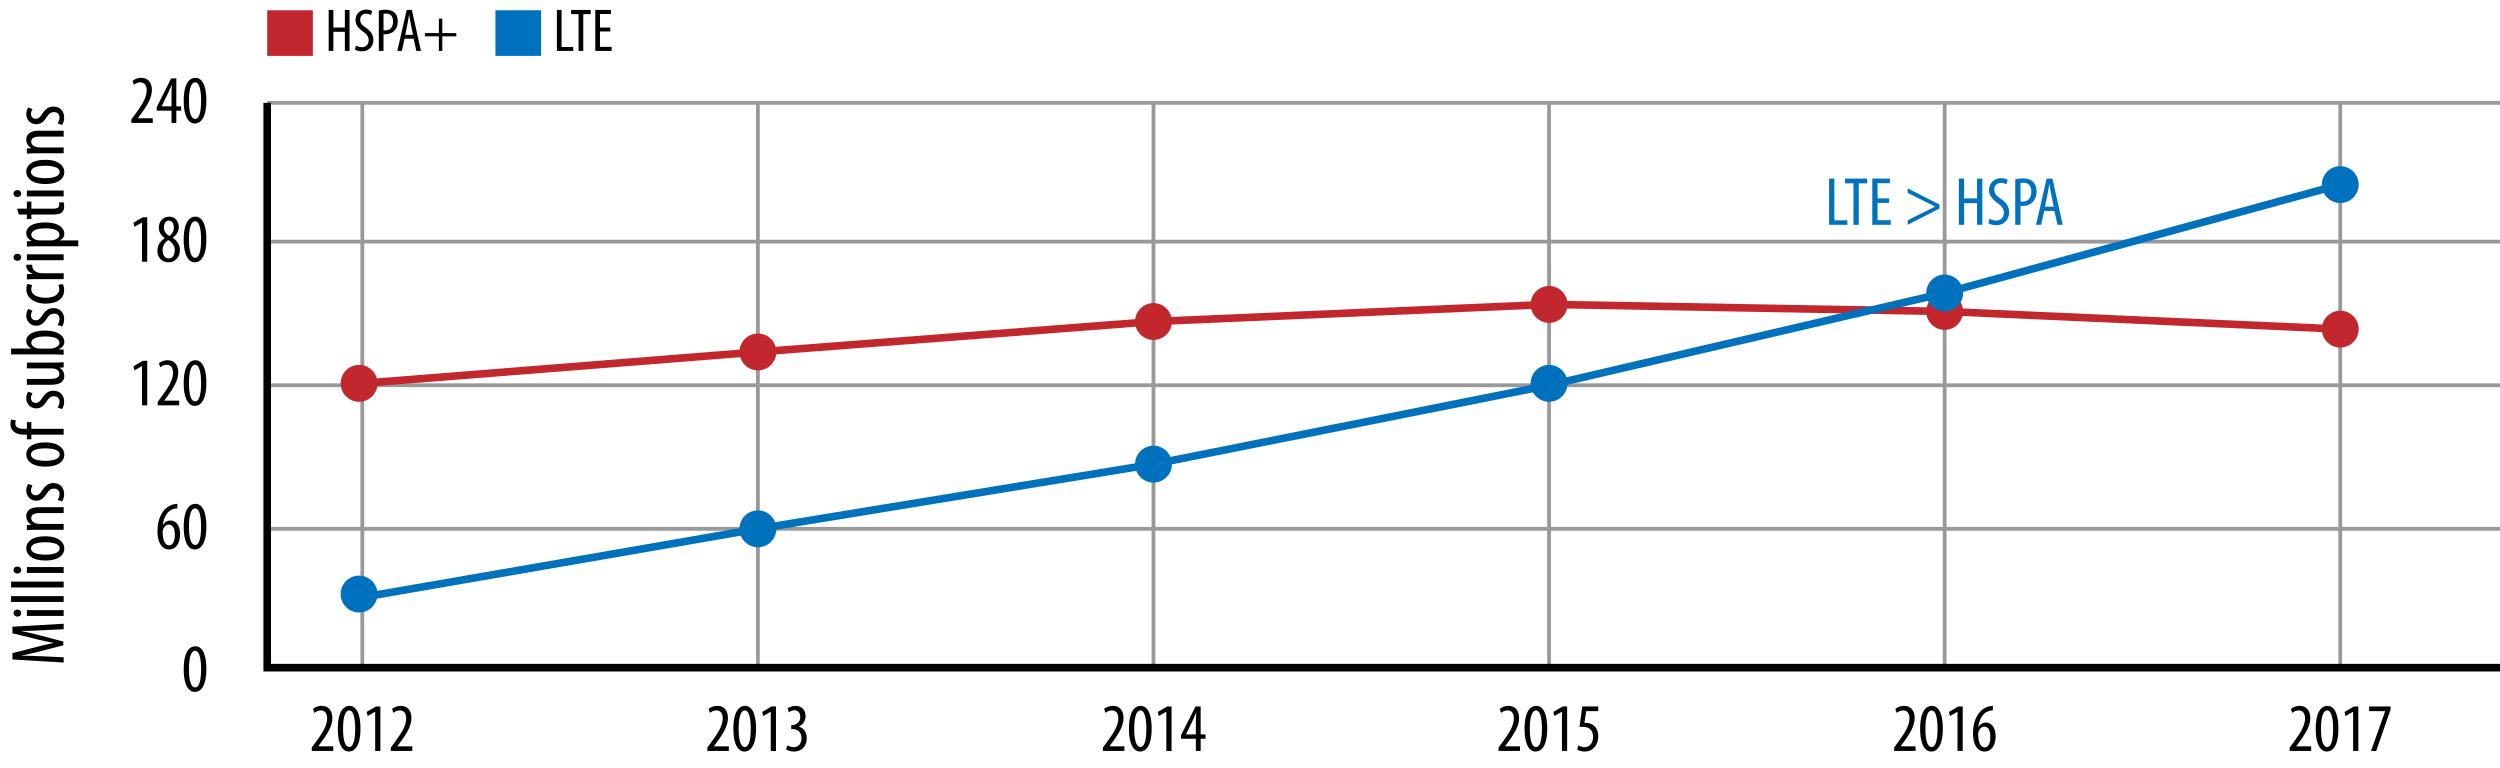 <svg xmlns="http://www.w3.org/2000/svg" viewBox="0 0 328.625 100.963"><path fill="none" stroke="#999" stroke-width=".5" stroke-miterlimit="10" d="M35.125 69.514h293.5m-293.5-18.875h293.5m-293.5-18.875h293.5m-293.5-18.25h293.5m-281 74.25v-74.25m52 74.25v-74.25m52 74.25v-74.25m52 74.25v-74.25m52 74.25v-74.25m52 74.25v-74.25"/><path fill="none" stroke="#000" stroke-miterlimit="10" d="M35.125 13.514v74.25h293.5"/><circle cx="47.201" cy="78.09" r="2.424" fill="#0071bc" fill-rule="evenodd" clip-rule="evenodd"/><circle cx="99.625" cy="69.514" r="2.424" fill="#0071bc" fill-rule="evenodd" clip-rule="evenodd"/><circle cx="151.625" cy="61.014" r="2.424" fill="#0071bc" fill-rule="evenodd" clip-rule="evenodd"/><circle cx="203.625" cy="50.389" r="2.424" fill="#0071bc" fill-rule="evenodd" clip-rule="evenodd"/><circle cx="307.625" cy="24.264" r="2.424" fill="#0071bc" fill-rule="evenodd" clip-rule="evenodd"/><path fill="none" stroke="#c1272d" stroke-miterlimit="10" d="M47.625 50.389l52-4.125 52-4 52-2.25 52 .924 52 2.326" clip-rule="evenodd"/><circle cx="47.201" cy="50.389" r="2.424" fill="#c1272d" fill-rule="evenodd" clip-rule="evenodd"/><circle cx="99.625" cy="46.264" r="2.424" fill="#c1272d" fill-rule="evenodd" clip-rule="evenodd"/><circle cx="151.625" cy="42.264" r="2.424" fill="#c1272d" fill-rule="evenodd" clip-rule="evenodd"/><circle cx="203.625" cy="40.014" r="2.424" fill="#c1272d" fill-rule="evenodd" clip-rule="evenodd"/><circle cx="255.625" cy="40.939" r="2.424" fill="#c1272d" fill-rule="evenodd" clip-rule="evenodd"/><circle cx="307.625" cy="43.264" r="2.424" fill="#c1272d" fill-rule="evenodd" clip-rule="evenodd"/><circle cx="255.625" cy="38.514" r="2.424" fill="#0071bc" fill-rule="evenodd" clip-rule="evenodd"/><path fill="#0071bc" d="M240.434 23.48h.693v5.482h1.71v.585h-2.403V23.48zm3.204.621h-1.107v-.621h2.907v.621h-1.107v5.446h-.692v-5.446zm4.689 2.566h-1.521v2.277h1.729v.604h-2.422V23.48h2.313v.603h-1.62v1.999h1.521v.585zm6.615.747l-4.177 2.134v-.594l3.601-1.792v-.018l-3.601-1.792v-.594l4.177 2.133v.523zm3.24-3.934v2.602h1.701V23.48h.693v6.067h-.693v-2.836h-1.701v2.836h-.693V23.48h.693zm3.338 5.267c.207.135.567.242.873.242.631 0 1.009-.414 1.009-1.026 0-.558-.324-.899-.802-1.26-.477-.333-1.143-.9-1.143-1.684 0-.918.639-1.594 1.602-1.594.379 0 .712.117.855.226l-.17.594a1.282 1.282 0 0 0-.721-.207c-.594 0-.873.45-.873.864 0 .604.314.837.891 1.252.729.513 1.054 1.071 1.054 1.746 0 1.044-.738 1.701-1.702 1.701-.414 0-.854-.135-1.025-.261l.152-.593zm3.384-5.177a4.022 4.022 0 0 1 1.008-.117c.559 0 1.026.135 1.342.45.297.288.449.729.449 1.251 0 .559-.135.937-.369 1.242-.332.45-.891.676-1.431.676-.117 0-.207 0-.306-.009v2.484h-.693V23.57zm.694 2.907c.08.019.152.027.27.027.684 0 1.144-.45 1.144-1.306 0-.621-.261-1.179-1.026-1.179-.162 0-.297.018-.387.045v2.413zm3.113 1.252l-.404 1.818h-.666l1.386-6.067h.765l1.352 6.067h-.685l-.405-1.818h-1.343zm1.252-.559l-.315-1.539c-.09-.433-.171-.937-.243-1.387h-.035c-.072.459-.162.981-.244 1.387l-.314 1.539h1.151z"/><path d="M5.472 82.85c-.89.051-1.879.1-2.639.07v.04c.75.149 1.549.329 2.339.54l3.158.83v.489l-3.028.79c-.859.22-1.689.42-2.469.55v.029c.79 0 1.729.041 2.688.08l2.849.131v.689l-6.736-.4v-.829l3.078-.79c.89-.229 1.55-.399 2.319-.539v-.03c-.77-.13-1.409-.28-2.319-.499l-3.078-.76v-.859l6.736-.391v.72l-2.898.139zm-3.189-2.711c.3-.011.5.18.5.469 0 .25-.2.439-.5.439s-.499-.199-.499-.449c0-.279.199-.459.499-.459zm6.087.829H3.533v-.77H8.37v.77zm-6.916-1.84v-.77H8.37v.77H1.454zm0-1.909v-.77H8.37v.77H1.454zm.829-2.74c.3-.01.5.18.5.47 0 .25-.2.439-.5.439s-.499-.2-.499-.45c0-.279.199-.459.499-.459zm6.087.83H3.533v-.77H8.37v.77zM5.951 70.5c1.869 0 2.499.87 2.499 1.61 0 .869-.79 1.568-2.488 1.568-1.77 0-2.509-.789-2.509-1.619 0-.859.81-1.559 2.498-1.559zm0 2.409c.8 0 1.89-.14 1.89-.84 0-.659-1.14-.789-1.89-.789-.739 0-1.879.13-1.879.81 0 .689 1.14.819 1.879.819zm-1.169-3.27c-.569 0-.859.03-1.249.04v-.67l.579-.04v-.02c-.39-.21-.659-.6-.659-1.109 0-.669.499-1.169 1.669-1.169H8.37v.77H5.252c-.569 0-1.149.11-1.149.669 0 .32.27.629.789.729.12.02.271.03.431.03H8.37v.77H4.782zm2.788-3.92c.11-.17.25-.47.25-.78 0-.439-.27-.709-.699-.709-.37 0-.62.13-.95.62-.409.63-.819.969-1.379.969-.779 0-1.339-.58-1.339-1.329 0-.38.13-.669.25-.87l.579.21c-.12.18-.21.39-.21.64 0 .42.3.63.61.63.329 0 .509-.12.839-.6.36-.56.8-1 1.47-1 .969 0 1.438.66 1.438 1.449 0 .36-.109.75-.279.959l-.58-.189zM5.951 58.16c1.869 0 2.499.87 2.499 1.609 0 .87-.79 1.569-2.488 1.569-1.77 0-2.509-.79-2.509-1.619 0-.859.81-1.559 2.498-1.559zm0 2.409c.8 0 1.89-.14 1.89-.839 0-.66-1.14-.79-1.89-.79-.739 0-1.879.13-1.879.81 0 .689 1.14.819 1.879.819zm2.419-3.43H4.122v.61h-.589v-.61h-.29c-.52 0-1.06-.08-1.459-.43-.311-.28-.41-.669-.41-.969 0-.26.05-.46.12-.6l.6.13c-.04.09-.08.22-.08.419 0 .55.59.68 1.22.68h.3v-.879h.589v.879H8.37v.77zm-.8-3.56c.11-.17.25-.47.25-.78 0-.439-.27-.709-.699-.709-.37 0-.62.13-.95.62-.409.63-.819.969-1.379.969-.779 0-1.339-.58-1.339-1.329 0-.38.13-.669.25-.87l.579.21c-.12.18-.21.39-.21.64 0 .42.3.63.61.63.329 0 .509-.12.839-.6.36-.56.8-1 1.47-1 .969 0 1.438.66 1.438 1.449 0 .36-.109.75-.279.959l-.58-.189zm-.519-5.918c.54 0 .96-.03 1.319-.04v.669l-.51.05v.02c.24.15.59.52.59 1.039 0 .85-.66 1.18-1.859 1.18H3.533v-.77h2.948c.76 0 1.319-.12 1.319-.65 0-.45-.42-.649-.64-.689-.13-.03-.28-.04-.44-.04H3.533v-.77h3.518zm1.319-1.032c-.28-.01-.829-.04-1.159-.04H1.454v-.77h2.648v-.02c-.479-.25-.649-.609-.649-1.02 0-.75.869-1.319 2.448-1.319 1.749 0 2.549.72 2.549 1.469 0 .51-.3.77-.71.959v.03l.63.05v.661zm-1.709-.81c.11 0 .22 0 .3-.03.72-.18.85-.51.85-.72 0-.62-.84-.839-1.869-.839-.97 0-1.829.229-1.829.849 0 .36.45.66.859.72.11.02.23.02.34.02h1.349zm.909-3.1c.11-.17.25-.47.25-.78 0-.439-.27-.709-.699-.709-.37 0-.62.13-.95.62-.409.63-.819.969-1.379.969-.779 0-1.339-.58-1.339-1.329 0-.38.13-.669.25-.87l.579.21c-.12.18-.21.39-.21.64 0 .42.3.63.61.63.329 0 .509-.12.839-.6.36-.56.8-1 1.47-1 .969 0 1.438.66 1.438 1.449 0 .36-.109.75-.279.959l-.58-.189zm.68-5.379c.101.17.18.46.18.8 0 1.059-.85 1.769-2.448 1.769-1.39 0-2.519-.7-2.519-1.909 0-.26.07-.54.149-.68l.63.15c-.05.1-.13.3-.13.55 0 .77.92 1.119 1.869 1.119 1.129 0 1.809-.43 1.809-1.139 0-.21-.05-.38-.13-.56l.59-.1zm-3.468-.651c-.41 0-.89.03-1.249.04v-.689l.759-.04v-.02c-.459-.16-.839-.57-.839-1.02 0-.06.01-.11.01-.16h.789c-.01.05-.01.1-.01.16 0 .49.45.85 1.01.93.13.02.279.03.439.03H8.37v.77H4.782zM2.283 33.37c.3-.01.5.18.5.47 0 .25-.2.439-.5.439s-.499-.2-.499-.45c0-.279.199-.459.499-.459zm6.087.83H3.533v-.77H8.37v.77zm-3.328-1.83c-.739 0-1.169.03-1.509.04v-.69l.619-.04v-.02c-.52-.26-.699-.64-.699-1.02 0-.839.899-1.399 2.488-1.399 1.789 0 2.509.74 2.509 1.5 0 .45-.29.709-.56.839v.02h2.398v.77H5.042zm1.549-.77c.15 0 .29 0 .4-.03.689-.15.819-.5.819-.71 0-.64-.88-.839-1.859-.839-.999 0-1.839.24-1.839.85 0 .35.439.66.88.709.12.02.239.02.369.02h1.23zm-4.337-4.169h1.279v-.93h.589v.93h2.869c.629 0 .799-.23.799-.51 0-.12-.01-.22-.029-.31l.59-.03c.05.14.079.32.079.57 0 .3-.079.569-.289.759-.221.19-.55.29-1.22.29H4.122v.589h-.589V28.2h-1.06l-.219-.769zm.029-2.44c.3-.01.5.18.5.47 0 .25-.2.439-.5.439s-.499-.2-.499-.45c0-.28.199-.459.499-.459zm6.087.829H3.533v-.77H8.37v.77zm-2.419-4.809c1.869 0 2.499.87 2.499 1.609 0 .87-.79 1.569-2.488 1.569-1.77 0-2.509-.79-2.509-1.619 0-.859.81-1.559 2.498-1.559zm0 2.409c.8 0 1.89-.14 1.89-.839 0-.66-1.14-.79-1.89-.79-.739 0-1.879.13-1.879.81 0 .689 1.14.819 1.879.819zm-1.169-3.27c-.569 0-.859.03-1.249.04v-.67l.579-.04v-.02c-.39-.21-.659-.6-.659-1.109 0-.669.499-1.169 1.669-1.169H8.37v.77H5.252c-.569 0-1.149.11-1.149.669 0 .32.27.629.789.729.12.02.271.03.431.03H8.37v.77H4.782zm2.788-3.92c.11-.17.25-.47.25-.78 0-.439-.27-.709-.699-.709-.37 0-.62.13-.95.62-.409.63-.819.969-1.379.969-.779 0-1.339-.58-1.339-1.329 0-.38.13-.669.25-.87l.579.21c-.12.18-.21.39-.21.64 0 .42.3.63.61.63.329 0 .509-.12.839-.6.36-.56.8-1 1.47-1 .969 0 1.438.66 1.438 1.449 0 .36-.109.75-.279.959l-.58-.189zm19.558 71.716c0 2.134-.675 3.007-1.521 3.007-.909 0-1.458-1.081-1.458-2.989 0-1.972.585-3.007 1.54-3.007.944 0 1.439 1.125 1.439 2.989zm-2.287.009c0 1.413.243 2.403.819 2.403.549 0 .774-.999.774-2.403 0-1.368-.225-2.403-.783-2.403s-.81.998-.81 2.403zm16.142 10.758v-.45l.495-.675c.694-.963 1.522-2.061 1.522-3.16 0-.648-.288-1.044-.837-1.044-.423 0-.693.225-.846.323l-.171-.521a1.831 1.831 0 0 1 1.143-.396c.973 0 1.396.721 1.396 1.603 0 1.099-.72 2.16-1.44 3.151l-.396.54v.018h1.954v.612h-2.82zm6.4-2.934c0 2.134-.675 3.007-1.521 3.007-.909 0-1.458-1.081-1.458-2.989 0-1.972.585-3.007 1.54-3.007.944 0 1.439 1.125 1.439 2.989zm-2.287.009c0 1.413.243 2.403.819 2.403.549 0 .774-.999.774-2.403 0-1.368-.225-2.403-.783-2.403s-.81.998-.81 2.403zm4.221-2.224h-.018l-.972.558-.135-.54 1.233-.72h.576v5.852h-.684v-5.15zm2.061 5.149v-.45l.495-.675c.693-.964 1.521-2.062 1.521-3.16 0-.648-.288-1.044-.837-1.044-.423 0-.693.225-.846.323l-.171-.521a1.831 1.831 0 0 1 1.143-.396c.973 0 1.396.721 1.396 1.603 0 1.099-.72 2.16-1.44 3.151l-.396.54v.018h1.954v.612h-2.819zm41.605 0v-.45l.495-.675c.694-.963 1.522-2.061 1.522-3.16 0-.648-.288-1.044-.837-1.044-.423 0-.693.225-.846.323l-.171-.521a1.831 1.831 0 0 1 1.143-.396c.973 0 1.396.721 1.396 1.603 0 1.099-.72 2.16-1.44 3.151l-.396.54v.018h1.954v.612h-2.82zm6.4-2.934c0 2.134-.675 3.007-1.521 3.007-.909 0-1.458-1.081-1.458-2.989 0-1.972.585-3.007 1.54-3.007.944 0 1.439 1.125 1.439 2.989zm-2.287.009c0 1.413.243 2.403.819 2.403.549 0 .774-.999.774-2.403 0-1.368-.225-2.403-.783-2.403s-.81.998-.81 2.403zm4.221-2.224h-.018l-.972.558-.135-.54 1.233-.72h.576v5.852h-.684v-5.15zm2.179 4.402c.18.107.495.243.846.243.603 0 1.008-.441 1.008-1.171 0-.765-.477-1.206-1.18-1.206h-.162v-.522h.135c.414-.009 1.053-.324 1.053-1.044 0-.585-.315-.9-.774-.9-.288 0-.541.145-.729.279l-.153-.522c.216-.171.612-.333 1.053-.333.828 0 1.296.595 1.296 1.351 0 .585-.306 1.099-.873 1.368v.019c.522.144 1.026.611 1.026 1.53 0 .954-.612 1.729-1.675 1.729-.378 0-.792-.108-1.026-.271l.155-.55zm41.487.747v-.45l.495-.675c.693-.964 1.521-2.062 1.521-3.16 0-.648-.288-1.044-.837-1.044-.423 0-.693.225-.846.323l-.171-.521a1.831 1.831 0 0 1 1.143-.396c.973 0 1.396.721 1.396 1.603 0 1.099-.72 2.16-1.44 3.151l-.396.54v.018h1.954v.612h-2.819zm6.4-2.934c0 2.134-.675 3.007-1.521 3.007-.909 0-1.458-1.081-1.458-2.989 0-1.972.585-3.007 1.54-3.007.944 0 1.439 1.125 1.439 2.989zm-2.287.009c0 1.413.243 2.403.819 2.403.549 0 .774-.999.774-2.403 0-1.368-.225-2.403-.783-2.403s-.81.998-.81 2.403zm4.221-2.224h-.018l-.972.558-.135-.54 1.233-.72h.576v5.852h-.684v-5.15zm3.88 5.149v-1.611h-1.944v-.469l1.899-3.771h.675v3.673h.639v.567h-.639v1.611h-.63zm0-2.178v-1.656c0-.405.027-.766.054-1.152h-.036c-.198.468-.324.747-.495 1.107l-.81 1.684v.018h1.287zm39.786 2.178v-.45l.495-.675c.693-.964 1.521-2.062 1.521-3.16 0-.648-.288-1.044-.838-1.044-.422 0-.692.225-.846.323l-.171-.521a1.832 1.832 0 0 1 1.144-.396c.973 0 1.395.721 1.395 1.603 0 1.099-.72 2.16-1.439 3.151l-.396.54v.018h1.953v.612h-2.818zm6.4-2.934c0 2.134-.675 3.007-1.521 3.007-.908 0-1.458-1.081-1.458-2.989 0-1.972.585-3.007 1.54-3.007.945 0 1.439 1.125 1.439 2.989zm-2.287.009c0 1.413.244 2.403.82 2.403.549 0 .773-.999.773-2.403 0-1.368-.225-2.403-.783-2.403-.557-.001-.81.998-.81 2.403zm4.221-2.224h-.019l-.972.558-.135-.54 1.233-.72H206v5.852h-.685v-5.15zm4.771-.09h-1.575l-.243 1.558c.072-.019.135-.019.217-.019.314 0 .801.135 1.115.441.307.306.486.738.486 1.332 0 1.161-.729 1.999-1.773 1.999-.352 0-.756-.1-.99-.252l.153-.559c.181.108.495.234.819.234.594 0 1.107-.459 1.107-1.351 0-.928-.567-1.314-1.324-1.314-.215 0-.351.009-.459.027l.369-2.71h2.098v.614zm38.895 5.239v-.45l.495-.675c.693-.964 1.521-2.062 1.521-3.16 0-.648-.288-1.044-.838-1.044-.422 0-.692.225-.846.323l-.171-.521a1.832 1.832 0 0 1 1.144-.396c.973 0 1.395.721 1.395 1.603 0 1.099-.72 2.16-1.439 3.151l-.396.54v.018h1.953v.612h-2.818zm6.4-2.934c0 2.134-.675 3.007-1.521 3.007-.908 0-1.458-1.081-1.458-2.989 0-1.972.585-3.007 1.54-3.007.945 0 1.439 1.125 1.439 2.989zm-2.287.009c0 1.413.244 2.403.82 2.403.549 0 .773-.999.773-2.403 0-1.368-.225-2.403-.783-2.403-.557-.001-.81.998-.81 2.403zm4.221-2.224h-.019l-.972.558-.135-.54 1.233-.72H258v5.852h-.685v-5.15zm4.646-.189c-.117.01-.244.027-.415.063-.972.233-1.359 1.206-1.503 2.106h.027c.225-.333.549-.559.99-.559.746 0 1.26.685 1.26 1.801 0 1.107-.504 1.999-1.44 1.999-1.017 0-1.53-1.035-1.53-2.377 0-1.135.297-2.017.756-2.638.352-.495.91-.819 1.414-.928.188-.035.342-.045.441-.054v.587zm-.334 3.466c0-.883-.307-1.324-.783-1.324-.288 0-.585.198-.756.631a.929.929 0 0 0-.055.351c.01 1.197.379 1.747.847 1.747.395 0 .747-.388.747-1.405zm39.354 1.872v-.45l.495-.675c.693-.964 1.521-2.062 1.521-3.16 0-.648-.288-1.044-.838-1.044-.422 0-.692.225-.846.323l-.171-.521a1.832 1.832 0 0 1 1.144-.396c.973 0 1.395.721 1.395 1.603 0 1.099-.72 2.16-1.439 3.151l-.396.54v.018h1.953v.612h-2.818zm6.4-2.934c0 2.134-.675 3.007-1.521 3.007-.908 0-1.458-1.081-1.458-2.989 0-1.972.585-3.007 1.54-3.007.945 0 1.439 1.125 1.439 2.989zm-2.287.009c0 1.413.244 2.403.82 2.403.549 0 .773-.999.773-2.403 0-1.368-.225-2.403-.783-2.403-.557-.001-.81.998-.81 2.403zm4.221-2.224h-.019l-.972.558-.135-.54 1.233-.72H310v5.852h-.685v-5.15zm4.924-.702v.414l-1.891 5.438h-.675l1.854-5.222v-.018h-2.106v-.612h2.818zM23.312 66.817c-.117.01-.243.027-.415.063-.972.233-1.359 1.206-1.503 2.106h.027c.225-.333.549-.559.99-.559.747 0 1.26.685 1.26 1.801 0 1.107-.504 1.999-1.44 1.999-1.017 0-1.53-1.035-1.53-2.377 0-1.135.297-2.017.756-2.638.352-.495.91-.819 1.414-.928.189-.035.342-.045.441-.054v.587zm-.333 3.467c0-.883-.306-1.324-.783-1.324-.288 0-.585.198-.756.631a.934.934 0 0 0-.054.351c.009 1.197.378 1.747.846 1.747.395-.001.747-.389.747-1.405zm4.149-1.063c0 2.134-.675 3.007-1.521 3.007-.909 0-1.458-1.081-1.458-2.989 0-1.972.585-3.007 1.54-3.007.944 0 1.439 1.125 1.439 2.989zm-2.287.009c0 1.413.243 2.403.819 2.403.549 0 .774-.999.774-2.403 0-1.368-.225-2.403-.783-2.403s-.81.999-.81 2.403zm-6.174-21.099h-.018l-.972.558-.135-.54 1.233-.72h.576v5.852h-.685v-5.15zm2.061 5.15v-.45l.495-.675c.693-.964 1.521-2.062 1.521-3.16 0-.648-.288-1.044-.837-1.044-.423 0-.693.225-.846.323l-.171-.521a1.831 1.831 0 0 1 1.143-.396c.973 0 1.396.721 1.396 1.603 0 1.099-.72 2.16-1.44 3.151l-.396.54v.018h1.954v.612h-2.819zm6.399-2.935c0 2.134-.675 3.007-1.521 3.007-.91 0-1.458-1.081-1.458-2.989 0-1.972.585-3.007 1.54-3.007.944 0 1.439 1.125 1.439 2.989zm-2.286.009c0 1.413.243 2.403.819 2.403.549 0 .774-.999.774-2.403 0-1.368-.225-2.403-.783-2.403s-.81.999-.81 2.403zm-6.174-21.099h-.018l-.972.558-.135-.54 1.233-.72h.576v5.852h-.685v-5.15zm2.024 3.718c0-.819.486-1.341.963-1.674l-.009-.019c-.486-.333-.766-.846-.766-1.342 0-.899.639-1.458 1.369-1.458.837 0 1.251.702 1.251 1.378 0 .513-.243 1.008-.783 1.377v.027c.54.359.936.891.936 1.593 0 .909-.603 1.621-1.503 1.621-.971.001-1.458-.773-1.458-1.503zm2.278-.072c0-.675-.387-1.053-.837-1.35-.468.288-.756.792-.756 1.305 0 .657.297 1.107.801 1.107.432 0 .792-.333.792-1.062zm-1.422-3.007c0 .595.36.892.72 1.126.351-.252.585-.64.585-1.081 0-.566-.234-.944-.657-.944-.387 0-.648.368-.648.899zm5.58 1.576c0 2.134-.675 3.007-1.521 3.007-.91 0-1.458-1.081-1.458-2.989 0-1.972.585-3.007 1.54-3.007.944 0 1.439 1.125 1.439 2.989zm-2.286.009c0 1.413.243 2.403.819 2.403.549 0 .774-.999.774-2.403 0-1.368-.225-2.403-.783-2.403s-.81.999-.81 2.403zm-7.578-15.324v-.45l.495-.675c.693-.964 1.521-2.062 1.521-3.16 0-.648-.288-1.044-.837-1.044-.423 0-.693.225-.846.323l-.171-.521a1.831 1.831 0 0 1 1.143-.396c.973 0 1.396.721 1.396 1.603 0 1.099-.72 2.16-1.44 3.151l-.396.54v.018h1.954v.612h-2.819zm5.283 0v-1.611h-1.944v-.469l1.899-3.771h.675v3.673h.639v.567h-.639v1.611h-.63zm0-2.179v-1.656c0-.405.027-.766.054-1.152h-.036c-.198.468-.324.747-.495 1.107l-.81 1.684v.018h1.287zm4.581-.756c0 2.134-.675 3.007-1.521 3.007-.91 0-1.458-1.081-1.458-2.989 0-1.972.585-3.007 1.54-3.007.944 0 1.439 1.125 1.439 2.989zm-2.286.009c0 1.413.243 2.403.819 2.403.549 0 .774-.999.774-2.403 0-1.368-.225-2.403-.783-2.403s-.81.999-.81 2.403z"/><path fill="none" stroke="#0071bc" stroke-miterlimit="10" d="M47.625 78.514l52-9 52-8.5 52-10.375 52-12.125 52-14.25"/><path d="M43.82 1.308v2.311h1.511V1.308h.616v5.389h-.616V4.178H43.82v2.519h-.615V1.308h.615zm2.969 4.676c.184.12.504.216.775.216.56 0 .896-.367.896-.911 0-.496-.288-.8-.711-1.119-.424-.296-1.016-.8-1.016-1.495 0-.815.568-1.415 1.423-1.415.336 0 .632.104.76.199l-.152.528a1.117 1.117 0 0 0-.64-.185c-.527 0-.775.4-.775.768 0 .536.28.744.792 1.111.648.456.936.952.936 1.552 0 .927-.656 1.511-1.511 1.511-.368 0-.759-.12-.911-.231l.134-.529zm3.007-4.597c.248-.063.543-.104.896-.104.496 0 .911.12 1.191.399.264.256.4.648.4 1.112 0 .495-.12.831-.328 1.103-.296.4-.792.6-1.271.6-.104 0-.184 0-.272-.008v2.207h-.615V1.387zm.616 2.583c.072.016.136.024.24.024.607 0 1.015-.4 1.015-1.16 0-.551-.232-1.047-.912-1.047-.144 0-.264.016-.344.04V3.97zm2.768 1.111l-.36 1.615h-.592l1.231-5.389h.68l1.199 5.389h-.607l-.36-1.615H53.18zm1.111-.495l-.28-1.368c-.08-.384-.152-.831-.216-1.23h-.032c-.064.407-.144.871-.216 1.23l-.28 1.368h1.024zm3.848-2.144v1.903h1.839v.432h-1.839v1.919h-.448V4.777h-1.839v-.431h1.839V2.442h.448z"/><path fill="#c1272d" fill-rule="evenodd" d="M35.125 1.348h6v6h-6z" clip-rule="evenodd"/><path d="M73.205 1.308h.615v4.869h1.52v.52h-2.135V1.308zm2.847.551h-.983v-.551h2.583v.552h-.983v4.837h-.616V1.859zm4.167 2.279h-1.352V6.16h1.535v.536h-2.15V1.308h2.055v.535h-1.439v1.775h1.352v.52z"/><path fill="#0071bc" fill-rule="evenodd" d="M65.125 1.348h6v6h-6z" clip-rule="evenodd"/></svg>